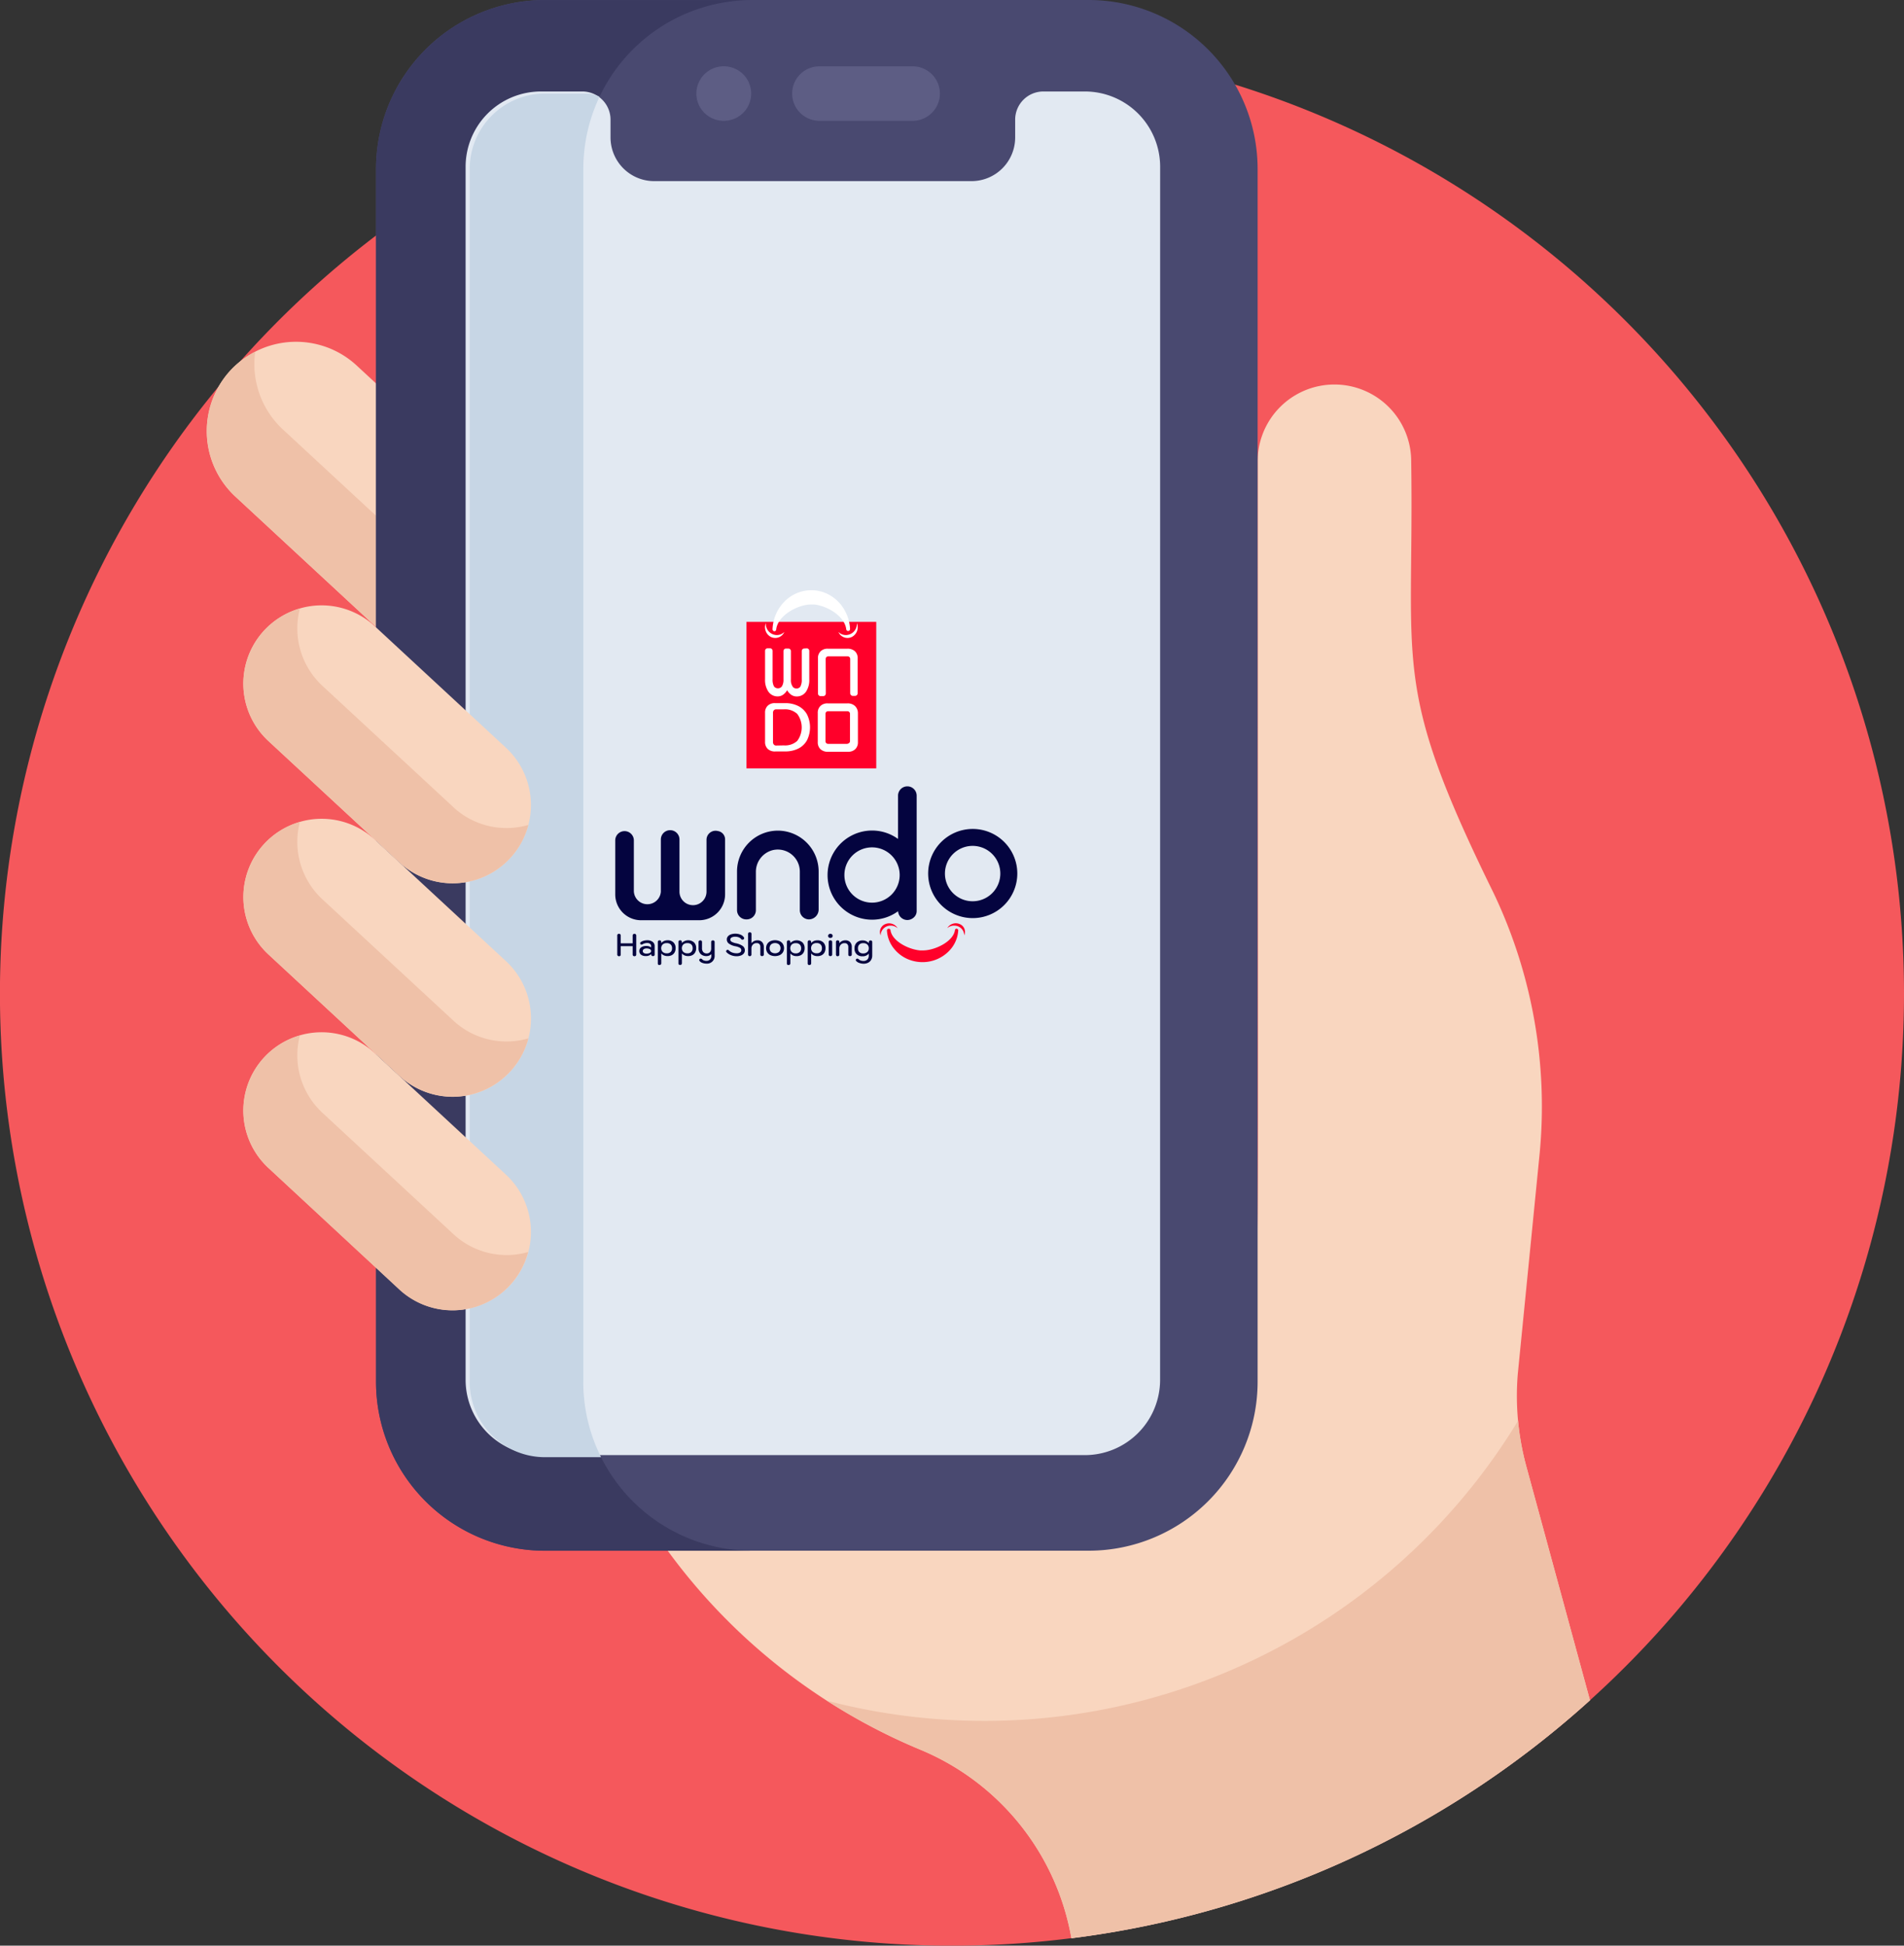 <svg xmlns="http://www.w3.org/2000/svg" width="38.443" height="39.282" viewBox="0 0 38.443 39.282">
  <rect x="0" y="0" width="38.443" height="39.282" fill="#333333" stroke="none"/>
  <g id="svgexport-11_1_" data-name="svgexport-11 (1)" transform="translate(0 0.001)">
    <path id="Path_46320" data-name="Path 46320" d="M38.443,30.156A19.222,19.222,0,1,1,19.222,10.934,19.222,19.222,0,0,1,38.443,30.156Zm0,0" transform="translate(0 -10.096)" fill="#f5585c"/>
    <path id="Path_46321" data-name="Path 46321" d="M192.441,123.018a5.415,5.415,0,0,1-.172-1.863l.441-4.448a10.006,10.006,0,0,0-.93-5.265c-2.075-4.221-1.6-4.527-1.663-8.716a1.549,1.549,0,1,0-3.1,0c0,17.035.032,15.785-.073,16.285v2.231a3.412,3.412,0,0,1-3.408,3.408h-8.482a12.038,12.038,0,0,0,5.155,4.09l.038.016a5.074,5.074,0,0,1,3.01,3.79,19.15,19.15,0,0,0,10.47-4.805Zm0,0" transform="translate(-161.624 -93.414)" fill="#f9d6bf"/>
    <path id="Path_46322" data-name="Path 46322" d="M57.94,90.863l-.472-.437a1.8,1.8,0,1,0-2.451,2.645l2.923,2.709Zm0,0" transform="translate(-50.265 -83.046)" fill="#f9d6bf"/>
    <path id="Path_46323" data-name="Path 46323" d="M55.976,94.127a1.8,1.8,0,0,1-.558-1.568,1.781,1.781,0,0,0-.5.375,1.809,1.809,0,0,0,.1,2.548l2.923,2.709V95.947Zm0,0" transform="translate(-50.265 -85.458)" fill="#efc1a8"/>
    <path id="Path_46324" data-name="Path 46324" d="M113.394,0H102.412A3.412,3.412,0,0,0,99,3.408V27.9a3.412,3.412,0,0,0,3.408,3.408h10.982A3.412,3.412,0,0,0,116.8,27.9V3.408A3.412,3.412,0,0,0,113.394,0Zm0,0" transform="translate(-91.408 -0.001)" fill="#494970"/>
    <path id="Path_46325" data-name="Path 46325" d="M103.185,27.9V3.408A3.412,3.412,0,0,1,106.594,0h-4.181A3.412,3.412,0,0,0,99,3.408V27.9a3.412,3.412,0,0,0,3.408,3.408h4.181A3.412,3.412,0,0,1,103.185,27.9Zm0,0" transform="translate(-91.408)" fill="#3a3a60"/>
    <path id="Path_46326" data-name="Path 46326" d="M137.635,50.624a1.52,1.52,0,0,1-1.52,1.52H125.133a1.52,1.52,0,0,1-1.52-1.52V26.133a1.52,1.52,0,0,1,1.52-1.52h.837a.569.569,0,0,1,.569.569v.361a.882.882,0,0,0,.88.88h6.41a.882.882,0,0,0,.88-.88v-.361a.569.569,0,0,1,.569-.569h.838a1.52,1.52,0,0,1,1.52,1.52Zm0,0" transform="translate(-114.212 -22.767)" fill="#e2e9f2"/>
    <path id="Path_46327" data-name="Path 46327" d="M125.907,50.624V26.133a3.388,3.388,0,0,1,.327-1.455.565.565,0,0,0-.263-.065h-.838a1.52,1.52,0,0,0-1.52,1.52V50.624a1.52,1.52,0,0,0,1.52,1.52h1.132a3.386,3.386,0,0,1-.359-1.52Zm0,0" transform="translate(-114.129 -22.725)" fill="#c7d6e5"/>
    <path id="Path_46328" data-name="Path 46328" d="M210.891,18.542h-1.883a.55.55,0,1,1,0-1.1h1.883a.55.55,0,1,1,0,1.1Zm0,0" transform="translate(-192.464 -16.104)" fill="#5d5d84"/>
    <path id="Path_46329" data-name="Path 46329" d="M183.836,18.539a.55.55,0,0,1-.107-1.09.529.529,0,0,1,.215,0,.55.55,0,0,1-.108,1.09Zm0,0" transform="translate(-169.223 -16.101)" fill="#5d5d84"/>
    <path id="Path_46330" data-name="Path 46330" d="M69.436,164.392a1.58,1.58,0,0,1-2.233.085l-2.647-2.452a1.58,1.58,0,1,1,2.148-2.318l2.647,2.452A1.58,1.58,0,0,1,69.436,164.392Zm0,0" transform="translate(-59.137 -147.065)" fill="#f9d6bf"/>
    <path id="Path_46331" data-name="Path 46331" d="M68.293,164.134l-2.647-2.452a1.58,1.58,0,0,1-.454-1.56,1.578,1.578,0,0,0-.634,2.675l2.647,2.452a1.58,1.58,0,0,0,2.6-.758,1.578,1.578,0,0,1-1.513-.357Zm0,0" transform="translate(-59.137 -147.837)" fill="#efc1a8"/>
    <path id="Path_46332" data-name="Path 46332" d="M231.6,373.887a12.609,12.609,0,0,1-13.952,5.651,12,12,0,0,0,1.886.988l.038.016a5.075,5.075,0,0,1,3.01,3.79,19.146,19.146,0,0,0,10.47-4.805l-1.285-4.722a5.417,5.417,0,0,1-.166-.919Zm0,0" transform="translate(-200.95 -345.202)" fill="#efc1a8"/>
    <path id="Path_46333" data-name="Path 46333" d="M69.436,276.74a1.58,1.58,0,0,1-2.233.085l-2.647-2.452a1.58,1.58,0,0,1,2.148-2.318l2.647,2.452A1.58,1.58,0,0,1,69.436,276.74Zm0,0" transform="translate(-59.137 -250.794)" fill="#f9d6bf"/>
    <path id="Path_46334" data-name="Path 46334" d="M68.293,276.482l-2.647-2.452a1.58,1.58,0,0,1-.454-1.56,1.578,1.578,0,0,0-.634,2.675L67.2,277.6a1.58,1.58,0,0,0,2.6-.758A1.578,1.578,0,0,1,68.293,276.482Zm0,0" transform="translate(-59.137 -251.565)" fill="#efc1a8"/>
    <path id="Path_46335" data-name="Path 46335" d="M69.436,220.568a1.58,1.58,0,0,1-2.233.085L64.557,218.2a1.58,1.58,0,1,1,2.148-2.318l2.647,2.452A1.58,1.58,0,0,1,69.436,220.568Zm0,0" transform="translate(-59.137 -198.931)" fill="#f9d6bf"/>
    <path id="Path_46336" data-name="Path 46336" d="M68.293,220.306l-2.647-2.452a1.58,1.58,0,0,1-.454-1.561,1.578,1.578,0,0,0-.634,2.675l2.647,2.452a1.58,1.58,0,0,0,2.6-.758A1.577,1.577,0,0,1,68.293,220.306Zm0,0" transform="translate(-59.137 -199.699)" fill="#efc1a8"/>
    <g id="Group_16073" data-name="Group 16073" transform="translate(12.423 11.918)">
      <g id="Group_16074" data-name="Group 16074" transform="translate(0 3.956)">
        <path id="Path_44777" data-name="Path 44777" d="M281.45,1200.468a.183.183,0,0,0-.228.183v1.044a.273.273,0,0,1-.546-.006v-1.05a.188.188,0,0,0-.376,0v1.055a.273.273,0,0,1-.545-.011v-1.025a.188.188,0,1,0-.376,0v1.088a.522.522,0,0,0,.52.523h1.177a.522.522,0,0,0,.521-.523v-1.109A.171.171,0,0,0,281.45,1200.468Z" transform="translate(-279.38 -1199.565)" fill="#04043f" fill-rule="evenodd"/>
        <path id="Path_44778" data-name="Path 44778" d="M417.654,1200.8a.826.826,0,0,0-.824.826v.779a.187.187,0,0,0,.187.187h.008a.186.186,0,0,0,.186-.187v-.765a.451.451,0,0,1,.344-.447.445.445,0,0,1,.543.433v.779a.186.186,0,0,0,.186.187.2.2,0,0,0,.194-.194v-.771A.826.826,0,0,0,417.654,1200.8Z" transform="translate(-414.372 -1199.905)" fill="#04043f" fill-rule="evenodd"/>
        <path id="Path_44779" data-name="Path 44779" d="M634.558,1199.682a.9.9,0,1,1-.9-.9.9.9,0,0,1,.9.9Zm-.9-.558a.559.559,0,1,0,.557.559A.559.559,0,0,0,633.659,1199.124Z" transform="translate(-626.441 -1197.921)" fill="#04043f" fill-rule="evenodd"/>
        <path id="Path_44780" data-name="Path 44780" d="M281.577,1317.709a.031.031,0,0,1-.009-.024v-.385a.031.031,0,0,1,.009-.024.041.041,0,0,1,.051,0,.032.032,0,0,1,.01.024v.159h.241v-.158a.032.032,0,0,1,.01-.024.036.036,0,0,1,.026-.009.037.037,0,0,1,.026.009.032.032,0,0,1,.01.025v.385a.031.031,0,0,1-.01.024.042.042,0,0,1-.052,0,.032.032,0,0,1-.01-.024v-.17h-.241v.17a.031.031,0,0,1-.009.024.037.037,0,0,1-.026.009A.036.036,0,0,1,281.577,1317.709Z" transform="translate(-281.528 -1314.289)" fill="#04043f"/>
        <path id="Path_44781" data-name="Path 44781" d="M306.563,1324.915a.091.091,0,0,1-.036-.075.087.087,0,0,1,.038-.074.169.169,0,0,1,.1-.028.15.15,0,0,1,.1.029v-.024a.059.059,0,0,0-.02-.048.088.088,0,0,0-.058-.017.173.173,0,0,0-.092.024.05.05,0,0,1-.024.008.028.028,0,0,1-.021-.01.023.023,0,0,1-.006-.016.028.028,0,0,1,.013-.024.168.168,0,0,1,.057-.027.262.262,0,0,1,.072-.01.173.173,0,0,1,.111.032.107.107,0,0,1,.04.088v.168a.029.029,0,0,1-.009.023.036.036,0,0,1-.026.008.037.037,0,0,1-.025-.008.029.029,0,0,1-.009-.023v-.012a.136.136,0,0,1-.109.042A.149.149,0,0,1,306.563,1324.915Zm.177-.037a.042.042,0,0,0,.025-.038.042.042,0,0,0-.024-.038.136.136,0,0,0-.067-.014.1.1,0,0,0-.057.014.047.047,0,0,0,0,.077.1.1,0,0,0,.057.013A.135.135,0,0,0,306.74,1324.877Z" transform="translate(-306.042 -1321.514)" fill="#04043f"/>
        <path id="Path_44782" data-name="Path 44782" d="M327.426,1325.119a.032.032,0,0,1-.009-.025v-.434a.032.032,0,0,1,.009-.024.034.034,0,0,1,.025-.009.036.036,0,0,1,.026.009.032.032,0,0,1,.009.024v.022a.17.17,0,0,1,.057-.042.174.174,0,0,1,.071-.014.161.161,0,0,1,.118.042.155.155,0,0,1,.044.117.174.174,0,0,1-.02.085.138.138,0,0,1-.057.056.186.186,0,0,1-.087.019.177.177,0,0,1-.069-.013.16.16,0,0,1-.056-.041v.2a.031.031,0,0,1-.01.024.035.035,0,0,1-.026.009A.034.034,0,0,1,327.426,1325.119Zm.25-.256a.1.1,0,0,0,.028-.077.1.1,0,0,0-.028-.076.108.108,0,0,0-.078-.027.119.119,0,0,0-.083.027.11.11,0,0,0,0,.151.116.116,0,0,0,.082.028.105.105,0,0,0,.08-.028Z" transform="translate(-326.558 -1321.517)" fill="#04043f"/>
        <path id="Path_44783" data-name="Path 44783" d="M350.685,1325.119a.032.032,0,0,1-.009-.025v-.434a.032.032,0,0,1,.009-.024.041.041,0,0,1,.051,0,.032.032,0,0,1,.009.024v.022a.179.179,0,0,1,.245-.013.155.155,0,0,1,.044.117.172.172,0,0,1-.02.085.135.135,0,0,1-.057.056.183.183,0,0,1-.087.019.178.178,0,0,1-.069-.013.162.162,0,0,1-.055-.041v.2a.032.032,0,0,1-.01.024.041.041,0,0,1-.051,0Zm.25-.256a.1.1,0,0,0,.028-.077.1.1,0,0,0-.027-.075.108.108,0,0,0-.078-.027.12.12,0,0,0-.083.027.11.11,0,0,0,0,.151.116.116,0,0,0,.082.028.106.106,0,0,0,.079-.027Z" transform="translate(-349.401 -1321.518)" fill="#04043f"/>
        <path id="Path_44784" data-name="Path 44784" d="M373.442,1325.143a.122.122,0,0,1-.056-.038.032.032,0,0,1-.007-.018.031.031,0,0,1,.013-.025.029.029,0,0,1,.018-.005.037.037,0,0,1,.028.014.09.09,0,0,0,.036.023.145.145,0,0,0,.049.008.1.1,0,0,0,.074-.027.106.106,0,0,0,.026-.077v-.032a.119.119,0,0,1-.042.029.133.133,0,0,1-.052.011.165.165,0,0,1-.121-.042.157.157,0,0,1-.043-.118v-.127a.029.029,0,0,1,.01-.022.037.037,0,0,1,.026-.009.036.036,0,0,1,.024.009.029.029,0,0,1,.01.022v.127a.113.113,0,0,0,.025.078.089.089,0,0,0,.069.028.085.085,0,0,0,.067-.027.111.111,0,0,0,.024-.077v-.122a.039.039,0,0,1,.009-.028.04.04,0,0,1,.052,0,.039.039,0,0,1,.009.028v.265a.154.154,0,0,1-.167.167A.23.23,0,0,1,373.442,1325.143Z" transform="translate(-371.684 -1321.578)" fill="#04043f"/>
        <path id="Path_44785" data-name="Path 44785" d="M404.616,1317.682a.244.244,0,0,1-.088-.058.024.024,0,0,1-.008-.018.031.031,0,0,1,.011-.023.025.025,0,0,1,.018-.008.04.04,0,0,1,.027.013.191.191,0,0,0,.068.042.242.242,0,0,0,.085.015.132.132,0,0,0,.072-.016.051.051,0,0,0,.025-.046.054.054,0,0,0-.026-.047.278.278,0,0,0-.089-.032.325.325,0,0,1-.135-.054.1.1,0,0,1-.042-.085.093.093,0,0,1,.021-.06.137.137,0,0,1,.061-.041.286.286,0,0,1,.194.005.142.142,0,0,1,.068.054.036.036,0,0,1,.006.019.027.027,0,0,1-.014.023.029.029,0,0,1-.016.005.032.032,0,0,1-.015,0,.036.036,0,0,1-.013-.01.117.117,0,0,0-.05-.036.186.186,0,0,0-.07-.013.155.155,0,0,0-.075.015.047.047,0,0,0-.026.043.05.05,0,0,0,.025.043.293.293,0,0,0,.088.031.358.358,0,0,1,.138.056.105.105,0,0,1,.042.086.1.1,0,0,1-.021.063.131.131,0,0,1-.059.042.246.246,0,0,1-.089.015A.3.3,0,0,1,404.616,1317.682Z" transform="translate(-402.282 -1314.274)" fill="#04043f"/>
        <path id="Path_44786" data-name="Path 44786" d="M429.247,1316.02a.031.031,0,0,1-.009-.024v-.415a.032.032,0,0,1,.009-.025.042.042,0,0,1,.051,0,.032.032,0,0,1,.009.025v.187a.148.148,0,0,1,.122-.058.122.122,0,0,1,.093.036.141.141,0,0,1,.034.1v.15a.031.031,0,0,1-.01.024.042.042,0,0,1-.051,0,.032.032,0,0,1-.009-.024v-.15a.086.086,0,0,0-.018-.059.068.068,0,0,0-.054-.021.1.1,0,0,0-.079.03.111.111,0,0,0-.029.081v.12a.032.032,0,0,1-.01.024.036.036,0,0,1-.025.009A.035.035,0,0,1,429.247,1316.02Z" transform="translate(-426.557 -1312.6)" fill="#04043f"/>
        <path id="Path_44787" data-name="Path 44787" d="M449.725,1324.939a.152.152,0,0,1-.063-.057.167.167,0,0,1,0-.166.149.149,0,0,1,.063-.057.234.234,0,0,1,.191,0,.15.15,0,0,1,.064.057.166.166,0,0,1,0,.166.152.152,0,0,1-.064.057A.236.236,0,0,1,449.725,1324.939Zm.176-.064a.111.111,0,0,0,0-.152.132.132,0,0,0-.161,0,.112.112,0,0,0,0,.152A.132.132,0,0,0,449.9,1324.876Z" transform="translate(-446.595 -1321.531)" fill="#04043f"/>
        <path id="Path_44788" data-name="Path 44788" d="M473.136,1325.119a.032.032,0,0,1-.009-.025v-.434a.032.032,0,0,1,.009-.024.035.035,0,0,1,.025-.009.036.036,0,0,1,.026.009.032.032,0,0,1,.009.024v.022a.179.179,0,0,1,.245-.013.156.156,0,0,1,.044.117.173.173,0,0,1-.02.085.137.137,0,0,1-.057.056.184.184,0,0,1-.087.019.178.178,0,0,1-.069-.013.161.161,0,0,1-.055-.041v.2a.032.032,0,0,1-.01.024.036.036,0,0,1-.026.009A.035.035,0,0,1,473.136,1325.119Zm.25-.256a.1.1,0,0,0,.028-.077.1.1,0,0,0-.028-.075.107.107,0,0,0-.078-.027.119.119,0,0,0-.083.027.11.11,0,0,0,0,.151.116.116,0,0,0,.082.028.106.106,0,0,0,.079-.028Z" transform="translate(-469.662 -1321.517)" fill="#04043f"/>
        <path id="Path_44789" data-name="Path 44789" d="M496.4,1325.117a.032.032,0,0,1-.009-.024v-.434a.032.032,0,0,1,.009-.024.034.034,0,0,1,.025-.009.036.036,0,0,1,.026.009.032.032,0,0,1,.009.024v.022a.172.172,0,0,1,.057-.042.175.175,0,0,1,.071-.013.162.162,0,0,1,.118.042.155.155,0,0,1,.044.117.174.174,0,0,1-.02.085.138.138,0,0,1-.057.056.184.184,0,0,1-.087.019.179.179,0,0,1-.069-.013.165.165,0,0,1-.056-.041v.2a.032.032,0,0,1-.01.024.037.037,0,0,1-.026.009A.035.035,0,0,1,496.4,1325.117Zm.25-.256a.1.1,0,0,0,.028-.077.1.1,0,0,0-.028-.076.108.108,0,0,0-.078-.027.12.12,0,0,0-.083.027.11.11,0,0,0,0,.151.116.116,0,0,0,.082.028.1.1,0,0,0,.079-.027Z" transform="translate(-492.506 -1321.516)" fill="#04043f"/>
        <path id="Path_44790" data-name="Path 44790" d="M519.664,1317.38a.041.041,0,0,1,0-.06.047.047,0,0,1,.033-.012.048.048,0,0,1,.033.012.04.04,0,0,1,0,.06.052.052,0,0,1-.066,0Zm.008.37a.032.032,0,0,1-.009-.024v-.253a.032.032,0,0,1,.009-.024.035.035,0,0,1,.025-.009.037.037,0,0,1,.026.009.031.031,0,0,1,.01.024v.253a.031.031,0,0,1-.01.024.036.036,0,0,1-.026.009.035.035,0,0,1-.025-.009Z" transform="translate(-515.354 -1314.33)" fill="#04043f"/>
        <path id="Path_44791" data-name="Path 44791" d="M528.556,1324.929a.031.031,0,0,1-.009-.024v-.253a.032.032,0,0,1,.009-.024.033.033,0,0,1,.025-.009.035.035,0,0,1,.025.009.032.032,0,0,1,.009.024v.025a.15.15,0,0,1,.124-.058.122.122,0,0,1,.093.036.141.141,0,0,1,.034.1v.15a.031.031,0,0,1-.01.024.036.036,0,0,1-.026.009.034.034,0,0,1-.025-.008.032.032,0,0,1-.009-.024v-.15a.086.086,0,0,0-.019-.059.068.068,0,0,0-.054-.021.1.1,0,0,0-.079.03.111.111,0,0,0-.029.081v.12a.032.032,0,0,1-.01.024.041.041,0,0,1-.051,0Z" transform="translate(-524.091 -1321.509)" fill="#04043f"/>
        <path id="Path_44792" data-name="Path 44792" d="M549.553,1325.147a.146.146,0,0,1-.062-.039.027.027,0,0,1-.008-.018.028.028,0,0,1,.013-.024.027.027,0,0,1,.018-.006.045.045,0,0,1,.03.015.1.1,0,0,0,.039.023.154.154,0,0,0,.052.009.11.11,0,0,0,.082-.029.112.112,0,0,0,.028-.083v-.036a.152.152,0,0,1-.125.054.163.163,0,0,1-.12-.042.156.156,0,0,1-.043-.116.159.159,0,0,1,.044-.118.168.168,0,0,1,.124-.044.159.159,0,0,1,.066.014.168.168,0,0,1,.055.041v-.022a.031.031,0,0,1,.01-.024.037.037,0,0,1,.025-.009.035.035,0,0,1,.025.009.031.031,0,0,1,.009.024v.27a.175.175,0,0,1-.021.087.147.147,0,0,1-.061.059.2.2,0,0,1-.093.021A.262.262,0,0,1,549.553,1325.147Zm.161-.219a.1.1,0,0,0,.031-.076.1.1,0,0,0-.029-.076.113.113,0,0,0-.082-.028.107.107,0,0,0-.079.027.1.1,0,0,0-.028.078.1.1,0,0,0,.027.075.107.107,0,0,0,.078.027.12.12,0,0,0,.081-.027Z" transform="translate(-544.627 -1321.581)" fill="#04043f"/>
        <path id="Path_44793" data-name="Path 44793" d="M654.461,1305.423a.2.2,0,0,1,.2.188v.009a.171.171,0,0,0-.091-.228.2.2,0,0,0-.252.082h0A.208.208,0,0,1,654.461,1305.423Z" transform="translate(-647.615 -1302.61)" fill="#ff002a" fill-rule="evenodd"/>
        <path id="Path_44794" data-name="Path 44794" d="M587.276,1311.469a.034.034,0,0,1,.036.036.632.632,0,0,1-.063.24.577.577,0,0,1-.031.057.57.57,0,0,1-.034.05l-.015.019-.01.012a.637.637,0,0,1-.058.061.746.746,0,0,1-.51.2.762.762,0,0,1-.231-.036l-.033-.011a.715.715,0,0,1-.3-.211l-.031-.039-.01-.014a.677.677,0,0,1-.064-.116.635.635,0,0,1-.049-.211.034.034,0,0,1,.01-.026.034.034,0,0,1,.026-.01h0a.035.035,0,0,1,.036.029c.028.215.353.387.6.409l.05,0a.627.627,0,0,0,.076-.005c.243-.03.548-.2.575-.406a.035.035,0,0,1,.036-.029Z" transform="translate(-580.388 -1308.594)" fill="#ff002a" fill-rule="evenodd"/>
        <path id="Path_44795" data-name="Path 44795" d="M578.3,1305.421a.2.2,0,0,0-.2.188v.009a.171.171,0,0,1,.091-.227.2.2,0,0,1,.252.083h0A.209.209,0,0,0,578.3,1305.421Z" transform="translate(-572.742 -1302.608)" fill="#ff002a" fill-rule="evenodd"/>
        <path id="Path_44796" data-name="Path 44796" d="M520.721,1150.947v2.333a.17.17,0,0,1-.057.127l-.009.008-.014.01a.187.187,0,0,1-.295-.143.891.891,0,0,1-.524.171.9.9,0,1,1,0-1.8.89.89,0,0,1,.523.17v-.872A.188.188,0,0,1,520.721,1150.947Zm-.9,1.046a.558.558,0,1,0,.557.558A.558.558,0,0,0,519.822,1151.993Z" transform="translate(-514.636 -1150.76)" fill="#04043f" fill-rule="evenodd"/>
      </g>
      <g id="Group_16075" data-name="Group 16075" transform="translate(2.649 0)">
        <rect id="Rectangle_5057" data-name="Rectangle 5057" width="2.62" height="2.958" transform="translate(0 0.636)" fill="#ff002a"/>
        <path id="Path_44797" data-name="Path 44797" d="M129.568,1280.1a.192.192,0,0,1-.055-.146v-.584a.189.189,0,0,1,.054-.143.2.2,0,0,1,.148-.052h.2a.579.579,0,0,1,.27.059.418.418,0,0,1,.175.169.587.587,0,0,1,0,.521.408.408,0,0,1-.175.168.588.588,0,0,1-.271.058h-.187A.21.21,0,0,1,129.568,1280.1Zm.327-.072a.36.36,0,0,0,.268-.091.456.456,0,0,0,0-.544.36.36,0,0,0-.268-.093h-.158a.059.059,0,0,0-.047.02.078.078,0,0,0-.017.054v.583a.078.078,0,0,0,.017.054.059.059,0,0,0,.047.02Z" transform="translate(-129.138 -1276.898)" fill="#fff"/>
        <path id="Path_44798" data-name="Path 44798" d="M130.322,1217.28a.051.051,0,0,0-.051.051v.573a.286.286,0,0,1-.027.143.088.088,0,0,1-.082.04.091.091,0,0,1-.067-.027.227.227,0,0,1-.043-.155v-.573a.051.051,0,0,0-.051-.051h-.048a.05.05,0,0,0-.051.051v.573a.254.254,0,0,1-.031.138.1.1,0,0,1-.162,0,.293.293,0,0,1-.027-.143v-.573a.051.051,0,0,0-.051-.051h-.05a.051.051,0,0,0-.051.051v.573a.419.419,0,0,0,.068.252.224.224,0,0,0,.19.095.189.189,0,0,0,.118-.043.289.289,0,0,0,.07-.082.277.277,0,0,0,.07.083.192.192,0,0,0,.12.043.223.223,0,0,0,.19-.095.423.423,0,0,0,.067-.252v-.573a.051.051,0,0,0-.015-.036.051.051,0,0,0-.036-.015Z" transform="translate(-129.155 -1216.106)" fill="#fff"/>
        <path id="Path_44799" data-name="Path 44799" d="M129.715,1188.862a.225.225,0,0,1-.219-.231v-.011a.221.221,0,0,0,.1.279.2.2,0,0,0,.273-.1h0A.212.212,0,0,1,129.715,1188.862Z" transform="translate(-129.105 -1187.959)" fill="#fff" fill-rule="evenodd"/>
        <path id="Path_44800" data-name="Path 44800" d="M138.051,1152.466a.04.04,0,0,1-.039-.043.859.859,0,0,1,.068-.3.78.78,0,0,1,.034-.07c.012-.022.025-.043.039-.064l.014-.02.011-.016a.791.791,0,0,1,.063-.074.762.762,0,0,1,.554-.242.751.751,0,0,1,.25.043l.036.014a.784.784,0,0,1,.267.185.85.85,0,0,1,.063.074l.033.048.01.017a.851.851,0,0,1,.123.4.04.04,0,0,1-.039.043h0a.039.039,0,0,1-.038-.036c-.03-.263-.384-.475-.652-.5l-.055,0a.618.618,0,0,0-.082.006c-.264.038-.6.245-.625.5a.039.039,0,0,1-.038.036Z" transform="translate(-137.486 -1151.64)" fill="#fff" fill-rule="evenodd"/>
        <path id="Path_44801" data-name="Path 44801" d="M212.583,1188.862a.225.225,0,0,0,.219-.231v-.011a.221.221,0,0,1-.1.279.2.2,0,0,1-.273-.1h0A.212.212,0,0,0,212.583,1188.862Z" transform="translate(-210.573 -1187.959)" fill="#fff" fill-rule="evenodd"/>
        <path id="Path_44802" data-name="Path 44802" d="M189.843,1279.292a.215.215,0,0,0-.154-.052h-.395a.2.2,0,0,0-.148.052.189.189,0,0,0-.054.143v.584a.191.191,0,0,0,.055.146.215.215,0,0,0,.154.052h.4a.206.206,0,0,0,.148-.052.189.189,0,0,0,.054-.143v-.584A.2.2,0,0,0,189.843,1279.292Zm-.148.765H189.3a.052.052,0,0,1-.052-.053v-.554a.052.052,0,0,1,.052-.052h.391a.052.052,0,0,1,.052.052V1280a.052.052,0,0,1-.052.053Z" transform="translate(-187.653 -1276.958)" fill="#fff"/>
        <path id="Path_44803" data-name="Path 44803" d="M189.254,1217.49a.052.052,0,0,1,.052-.052h.391a.052.052,0,0,1,.052.052v.692a.055.055,0,0,0,.055.055h.041a.055.055,0,0,0,.055-.055v-.7a.189.189,0,0,0-.055-.146.216.216,0,0,0-.154-.052H189.3a.2.2,0,0,0-.148.052.189.189,0,0,0-.054.142v.709a.055.055,0,0,0,.055.055h.049a.055.055,0,0,0,.055-.055Z" transform="translate(-187.655 -1216.106)" fill="#fff"/>
      </g>
    </g>
  </g>
</svg>
